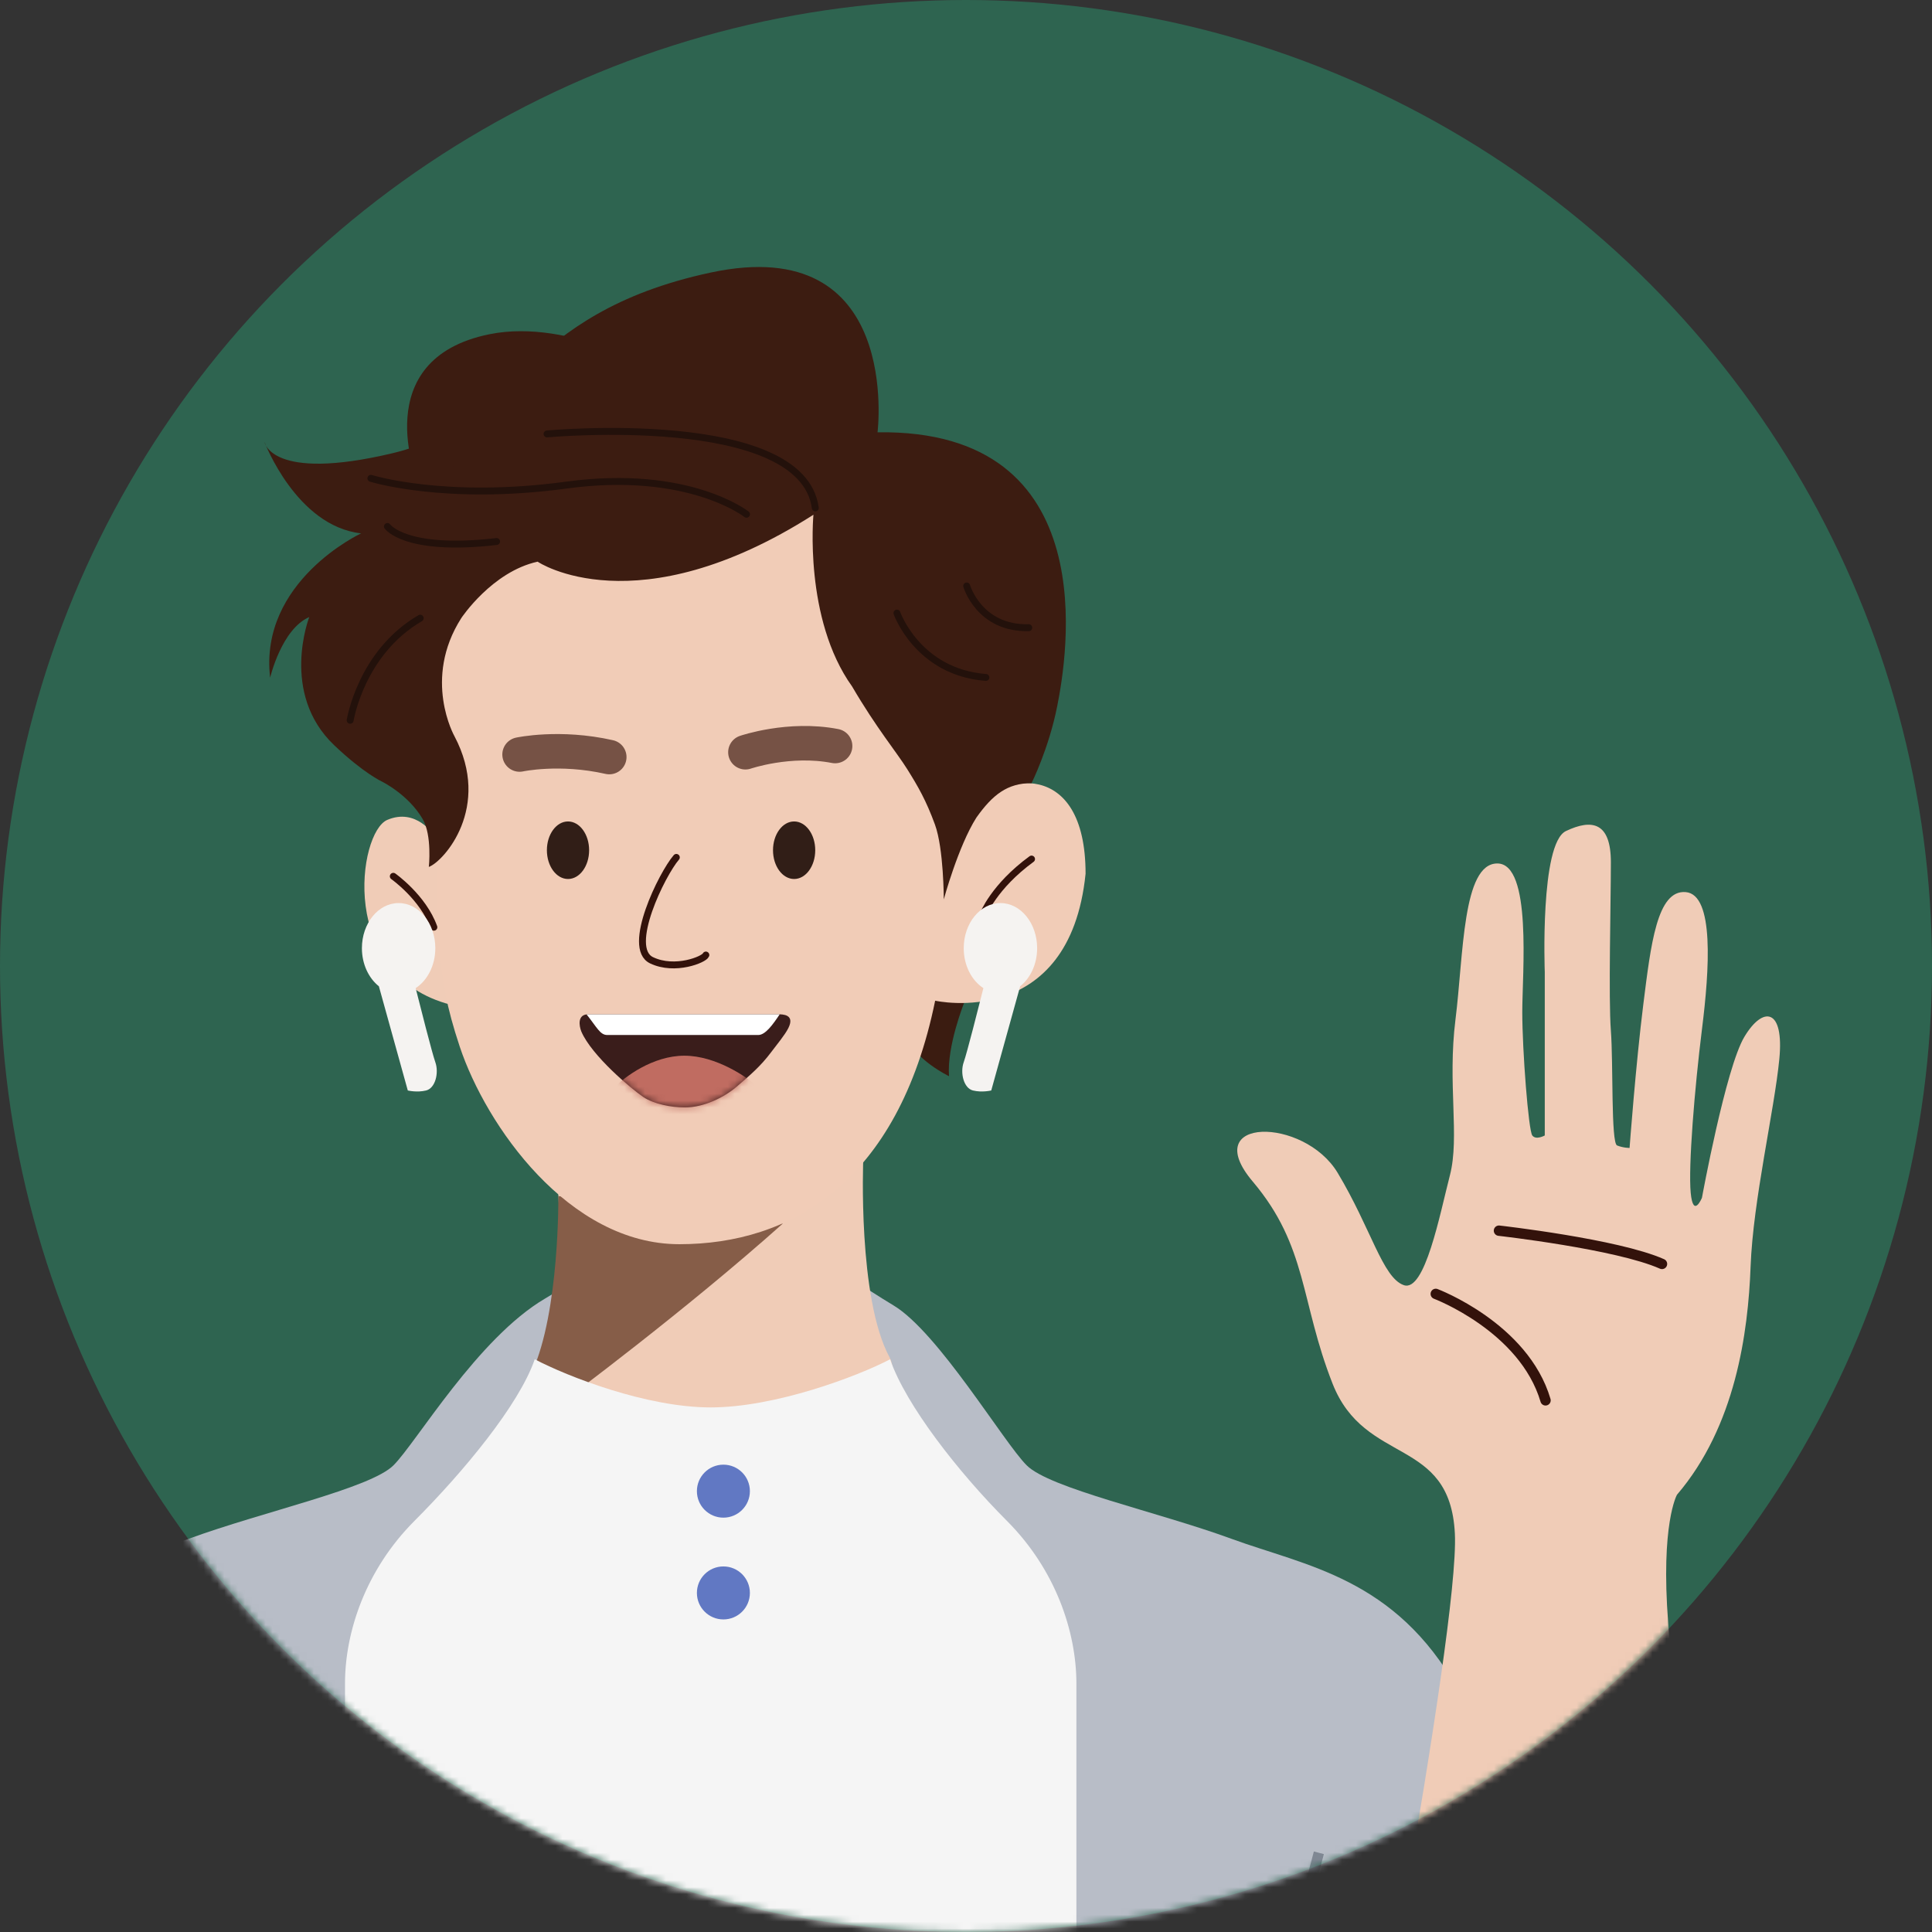 <svg width="280" height="280" viewBox="0 0 280 280" fill="none" xmlns="http://www.w3.org/2000/svg">
<rect x="0" y="0" width="280" height="280" fill="#333333" stroke="none"/>
<circle cx="140" cy="140" r="140" fill="#2E6450"/>
<mask id="mask0" mask-type="alpha" maskUnits="userSpaceOnUse" x="0" y="0" width="280" height="280">
<circle cx="140" cy="140" r="140" fill="#2E6450"/>
</mask>
<g mask="url(#mask0)">
<path d="M139.72 145.36C139.72 145.36 137.21 151.63 137.54 155.97C137.54 155.97 132.47 153.54 131.27 150.05C130.07 146.56 135.03 142.41 135.03 142.41L139.72 145.36Z" fill="#3B1C11"/>
<path d="M129.5 189.193C136 193.107 145.44 209.013 148.79 212.363C152.14 215.713 167.66 219.063 178.47 223.013C189.27 226.973 202.18 228.643 211.29 244.843C220.4 261.043 233.82 317.993 233.82 317.993H102.91H-28C-28 317.993 -14.59 261.043 -5.47 244.843C3.65 228.643 16.55 226.973 27.35 223.013C38.15 219.053 53.68 215.713 57.03 212.363C60.38 209.013 69.204 193.955 79 188.193C88.395 182.667 82.5 184.193 103.5 184.193C124.5 184.193 120.119 183.545 129.5 189.193Z" fill="#B8BDC7"/>
<path d="M77.91 196.839C82.54 188.279 80.71 170.269 80.71 170.269L125.11 168.059C125.11 168.059 124.28 188.149 128.92 196.709C133.56 205.269 102.41 247.249 102.41 247.249L77.91 196.839Z" fill="#F0CCB7"/>
<path d="M81.81 202.95C81.81 202.95 99.21 190.05 113.45 177.33L80.92 173.34C80.92 173.34 81.11 190.09 77.1 198.86L81.81 202.95Z" fill="#865D48"/>
<path d="M62.88 121.029C62.88 121.029 60.32 117.029 56.12 118.829C51.92 120.629 48.91 141.379 65.32 145.609" fill="#F0CCB7"/>
<path d="M67.98 81.979C67.98 81.979 62.12 94.429 62.92 115.029C63.72 135.629 62.83 140.289 66.63 151.689C70.43 163.089 82.4 180.319 98.46 180.319C114.52 180.319 130.13 171.429 135.53 145.029C135.53 145.029 155.01 149.399 157.33 126.629C157.33 109.844 145 112 140.5 117.5L138.5 122C138.5 122 137.33 121.7 137.33 113.5C137.33 105.3 135.13 102.429 135.13 102.429C135.13 102.429 116.37 95.009 118.17 73.609C118.17 73.609 105.73 72.629 98.53 73.829C91.32 75.019 86.44 74.529 67.98 81.979Z" fill="#F1CCB7"/>
<path d="M108.03 109.02C108.03 109.02 114.391 106.83 121.03 108.12" stroke="#765245" stroke-width="5" stroke-miterlimit="10" stroke-linecap="round"/>
<path d="M75.3 109.349C75.3 109.349 81.107 108.089 88.3 109.719" stroke="#765245" stroke-width="5" stroke-miterlimit="10" stroke-linecap="round"/>
<path d="M115.09 127.391C116.78 127.391 118.15 125.524 118.15 123.221C118.15 120.918 116.78 119.051 115.09 119.051C113.4 119.051 112.03 120.918 112.03 123.221C112.03 125.524 113.4 127.391 115.09 127.391Z" fill="#311E17"/>
<path d="M82.32 127.391C84.01 127.391 85.38 125.524 85.38 123.221C85.38 120.918 84.01 119.051 82.32 119.051C80.63 119.051 79.26 120.918 79.26 123.221C79.26 125.524 80.63 127.391 82.32 127.391Z" fill="#311E17"/>
<path d="M142.5 132.5C142.5 132.5 144.04 128.49 149.5 124.5" stroke="#33120B" stroke-miterlimit="10" stroke-linecap="round" stroke-linejoin="round"/>
<path d="M57 127C57 127 61.31 130.03 62.88 134.38" stroke="#33120B" stroke-miterlimit="10" stroke-linecap="round" stroke-linejoin="round"/>
<path d="M11.77 264.17C26.61 288.82 24.21 295.78 24.21 318.29" stroke="#7F8793" stroke-width="1.5" stroke-miterlimit="10" stroke-linecap="round" stroke-linejoin="round"/>
<path d="M191.14 268.52C179.72 311.88 182.01 301.72 178.44 318.29" stroke="#7F8793" stroke-width="1.5" stroke-miterlimit="10"/>
<path fill-rule="evenodd" clip-rule="evenodd" d="M77.5 197C82.27 199.491 93.672 203.973 103 203.973V341H50V244C50 236.5 53 227.5 60.07 220.416C67.14 213.332 75.203 203.644 77.5 197ZM129 197C124.23 199.491 112.328 203.973 103 203.973V341H156V244C156 236.5 153 227.5 145.93 220.416C138.86 213.332 131.297 203.644 129 197Z" fill="#F5F5F5"/>
<path d="M98.02 124.26C95.96 126.64 90.66 137.37 94.43 139.17C97.84 140.8 102.07 139.04 102.3 138.41" stroke="#33120B" stroke-miterlimit="10" stroke-linecap="round" stroke-linejoin="round"/>
<path d="M117.89 74.6C117.89 74.6 116.46 89.68 123.5 99.5C127.02 105.52 129.938 109 131.5 111.5C133.062 114 134.22 116 135.5 119.5C136.78 123 136.78 130.35 136.78 130.35C136.78 130.35 138.86 122.67 141.5 118.5C143.86 115.17 146 113.5 149.5 113.5C149.5 113.5 152 108.5 153.22 102.34C154.575 95.5 160.4 62.16 127.18 62.65C127.18 62.65 130.82 33.54 103 39.5C75.18 45.46 74.8 61.42 56.9 65.68C39.23 69.88 38.33 64.05 38.33 64.05C38.33 64.05 42.93 76.24 52.33 77.3C52.33 77.3 37.51 84.21 39.15 98.22C39.15 98.22 40.79 91.18 44.82 89.43C44.82 89.43 40.52 100.47 48.43 108C52.71 112.07 55.35 113.27 55.35 113.27C55.35 113.27 59.18 115.14 61.26 118.71C62.64 121.08 62.15 125.64 62.15 125.64C64.32 124.85 71.31 117 65.86 106.69C65.86 106.69 61.2 98.42 66.86 89.57C66.86 89.57 71.31 82.85 77.92 81.4C77.91 81.43 92.2 90.98 117.89 74.6Z" fill="#3C1C11"/>
<path d="M79.28 62.889C79.28 62.889 116.24 59.449 118.16 73.609" stroke="#23110B" stroke-miterlimit="10" stroke-linecap="round" stroke-linejoin="round"/>
<path d="M56.15 76.301C56.15 76.301 58.71 80.021 71.97 78.481" stroke="#23110B" stroke-miterlimit="10" stroke-linecap="round" stroke-linejoin="round"/>
<path d="M53.75 69.32C53.75 69.32 64.44 72.7 82.11 70.3C99.78 67.9 108.19 74.53 108.19 74.53" stroke="#23110B" stroke-miterlimit="10" stroke-linecap="round" stroke-linejoin="round"/>
<path d="M50.75 104.39C50.75 104.39 52.31 94.58 60.9 89.59" stroke="#23110B" stroke-miterlimit="10" stroke-linecap="round" stroke-linejoin="round"/>
<path d="M129.99 88.85C129.99 88.85 133 97.41 142.88 98.18" stroke="#23110B" stroke-miterlimit="10" stroke-linecap="round" stroke-linejoin="round"/>
<path d="M140.1 84.92C140.1 84.92 141.9 91.14 149.1 90.97" stroke="#23110B" stroke-miterlimit="10" stroke-linecap="round" stroke-linejoin="round"/>
<path d="M96.385 54.351C96.385 54.351 82.825 46.021 70.925 48.441C53.125 52.061 60.525 69.771 60.525 69.771L96.385 54.351Z" fill="#3C1C11"/>
<path d="M195.77 318.29C195.77 318.29 211.57 236.35 210.85 222.24C210.13 208.13 197.83 212.47 193.13 200.54C188.43 188.6 189.51 180.65 181.56 171.24C173.6 161.84 188.97 161.84 193.86 169.97C198.74 178.11 200.37 185.16 203.44 186.25C206.51 187.34 208.68 175.94 210.13 170.34C211.58 164.74 209.76 157.14 210.94 147.74C212.12 138.34 211.94 125.14 217 125.14C222.06 125.14 220.62 141.05 220.62 146.66C220.62 152.27 221.52 163.84 222.07 164.56C222.61 165.28 223.88 164.56 223.88 164.56V140.87C223.88 140.87 223.16 122.24 226.95 120.44C230.74 118.64 233.46 119.17 233.46 124.96C233.46 130.75 233.1 144.67 233.46 149.37C233.82 154.07 233.46 165.65 234.36 166.01C235.26 166.37 236.17 166.37 236.17 166.37C236.17 166.37 237.07 154.25 238.16 145.57C239.25 136.89 240.15 128.93 244.31 129.29C248.47 129.65 247.75 140.5 246.66 149.18C245.58 157.86 244.67 169.07 245.03 172.87C245.39 176.67 246.66 173.59 246.66 173.59C246.66 173.59 250.1 154.78 252.81 150.26C255.52 145.74 258.6 146.1 257.87 153.52C257.15 160.93 254.07 173.95 253.71 183.54C253.35 193.13 251.54 206.69 243.04 216.63C243.04 216.63 240.65 220.83 241.77 235.26C243.78 260.93 244.62 318.29 244.62 318.29H195.77Z" fill="#F0CCB7"/>
<path d="M208.08 187.52C208.08 187.52 220.86 192.34 223.99 202.95" stroke="#33120B" stroke-width="1.5" stroke-miterlimit="10" stroke-linecap="round" stroke-linejoin="round"/>
<path d="M217.24 178.359C217.24 178.359 234.36 180.289 240.87 183.179" stroke="#33120B" stroke-width="1.5" stroke-miterlimit="10" stroke-linecap="round" stroke-linejoin="round"/>
<path d="M104.84 219.95C106.961 219.95 108.68 218.23 108.68 216.11C108.68 213.989 106.961 212.27 104.84 212.27C102.719 212.27 101 213.989 101 216.11C101 218.23 102.719 219.95 104.84 219.95Z" fill="#6178C3"/>
<path d="M104.84 234.7C106.961 234.7 108.68 232.98 108.68 230.86C108.68 228.739 106.961 227.02 104.84 227.02C102.719 227.02 101 228.739 101 230.86C101 232.98 102.719 234.7 104.84 234.7Z" fill="#6178C3"/>
<path d="M150.31 137.419C150.31 133.809 147.93 130.879 144.99 130.879C142.05 130.879 139.67 133.809 139.67 137.419C139.67 139.929 140.83 142.109 142.52 143.209C141.86 145.829 140.12 152.689 139.67 153.939C139.12 155.489 139.67 157.709 141 158.039C142.33 158.369 143.66 158.039 143.66 158.039L147.85 142.939C149.32 141.769 150.31 139.739 150.31 137.419Z" fill="#F5F3F1"/>
<path d="M52.45 137.419C52.45 133.809 54.83 130.879 57.77 130.879C60.71 130.879 63.09 133.809 63.09 137.419C63.09 139.929 61.93 142.109 60.24 143.209C60.9 145.829 62.64 152.689 63.09 153.939C63.64 155.489 63.09 157.709 61.76 158.039C60.43 158.369 59.1 158.039 59.1 158.039L54.91 142.939C53.44 141.769 52.45 139.739 52.45 137.419Z" fill="#F5F3F1"/>
<path d="M112.753 147H100.253H85.253C83.653 147 83.919 148.667 84.253 149.5C85.753 153 91.538 157.856 93.253 159C94.753 160 97.253 160.5 99.253 160.5C102.053 160.5 105.003 159 106.753 157.5C108.753 155.786 110.253 154.5 111.753 152.5C112.601 151.369 113.753 150 114.253 149C115.253 147 113.42 147 112.753 147Z" fill="#3A1D1B"/>
<path d="M88 150C86.963 150 86.5 148.875 85 147H113C112 148.5 110.926 150 109.889 150H88Z" fill="white"/>
<mask id="mask1" mask-type="alpha" maskUnits="userSpaceOnUse" x="84" y="147" width="31" height="14">
<path d="M112.753 147H100.253H85.253C83.653 147 83.919 148.667 84.253 149.5C85.753 153 91.538 157.856 93.253 159C94.753 160 97.253 160.5 99.253 160.5C102.053 160.5 105.003 159 106.753 157.5C108.753 155.786 110.253 154.5 111.753 152.5C112.601 151.369 113.753 150 114.253 149C115.253 147 113.42 147 112.753 147Z" fill="#3A1D1B"/>
</mask>
<g mask="url(#mask1)">
<path d="M99.182 153C94.6 153 90.485 156.096 89 157.645C89.636 159.635 93.454 162.422 98.546 162.953C103.636 163.483 108.727 159.414 110 157.645C108.303 156.096 103.764 153 99.182 153Z" fill="#C06C61"/>
</g>
</g>
</svg>
